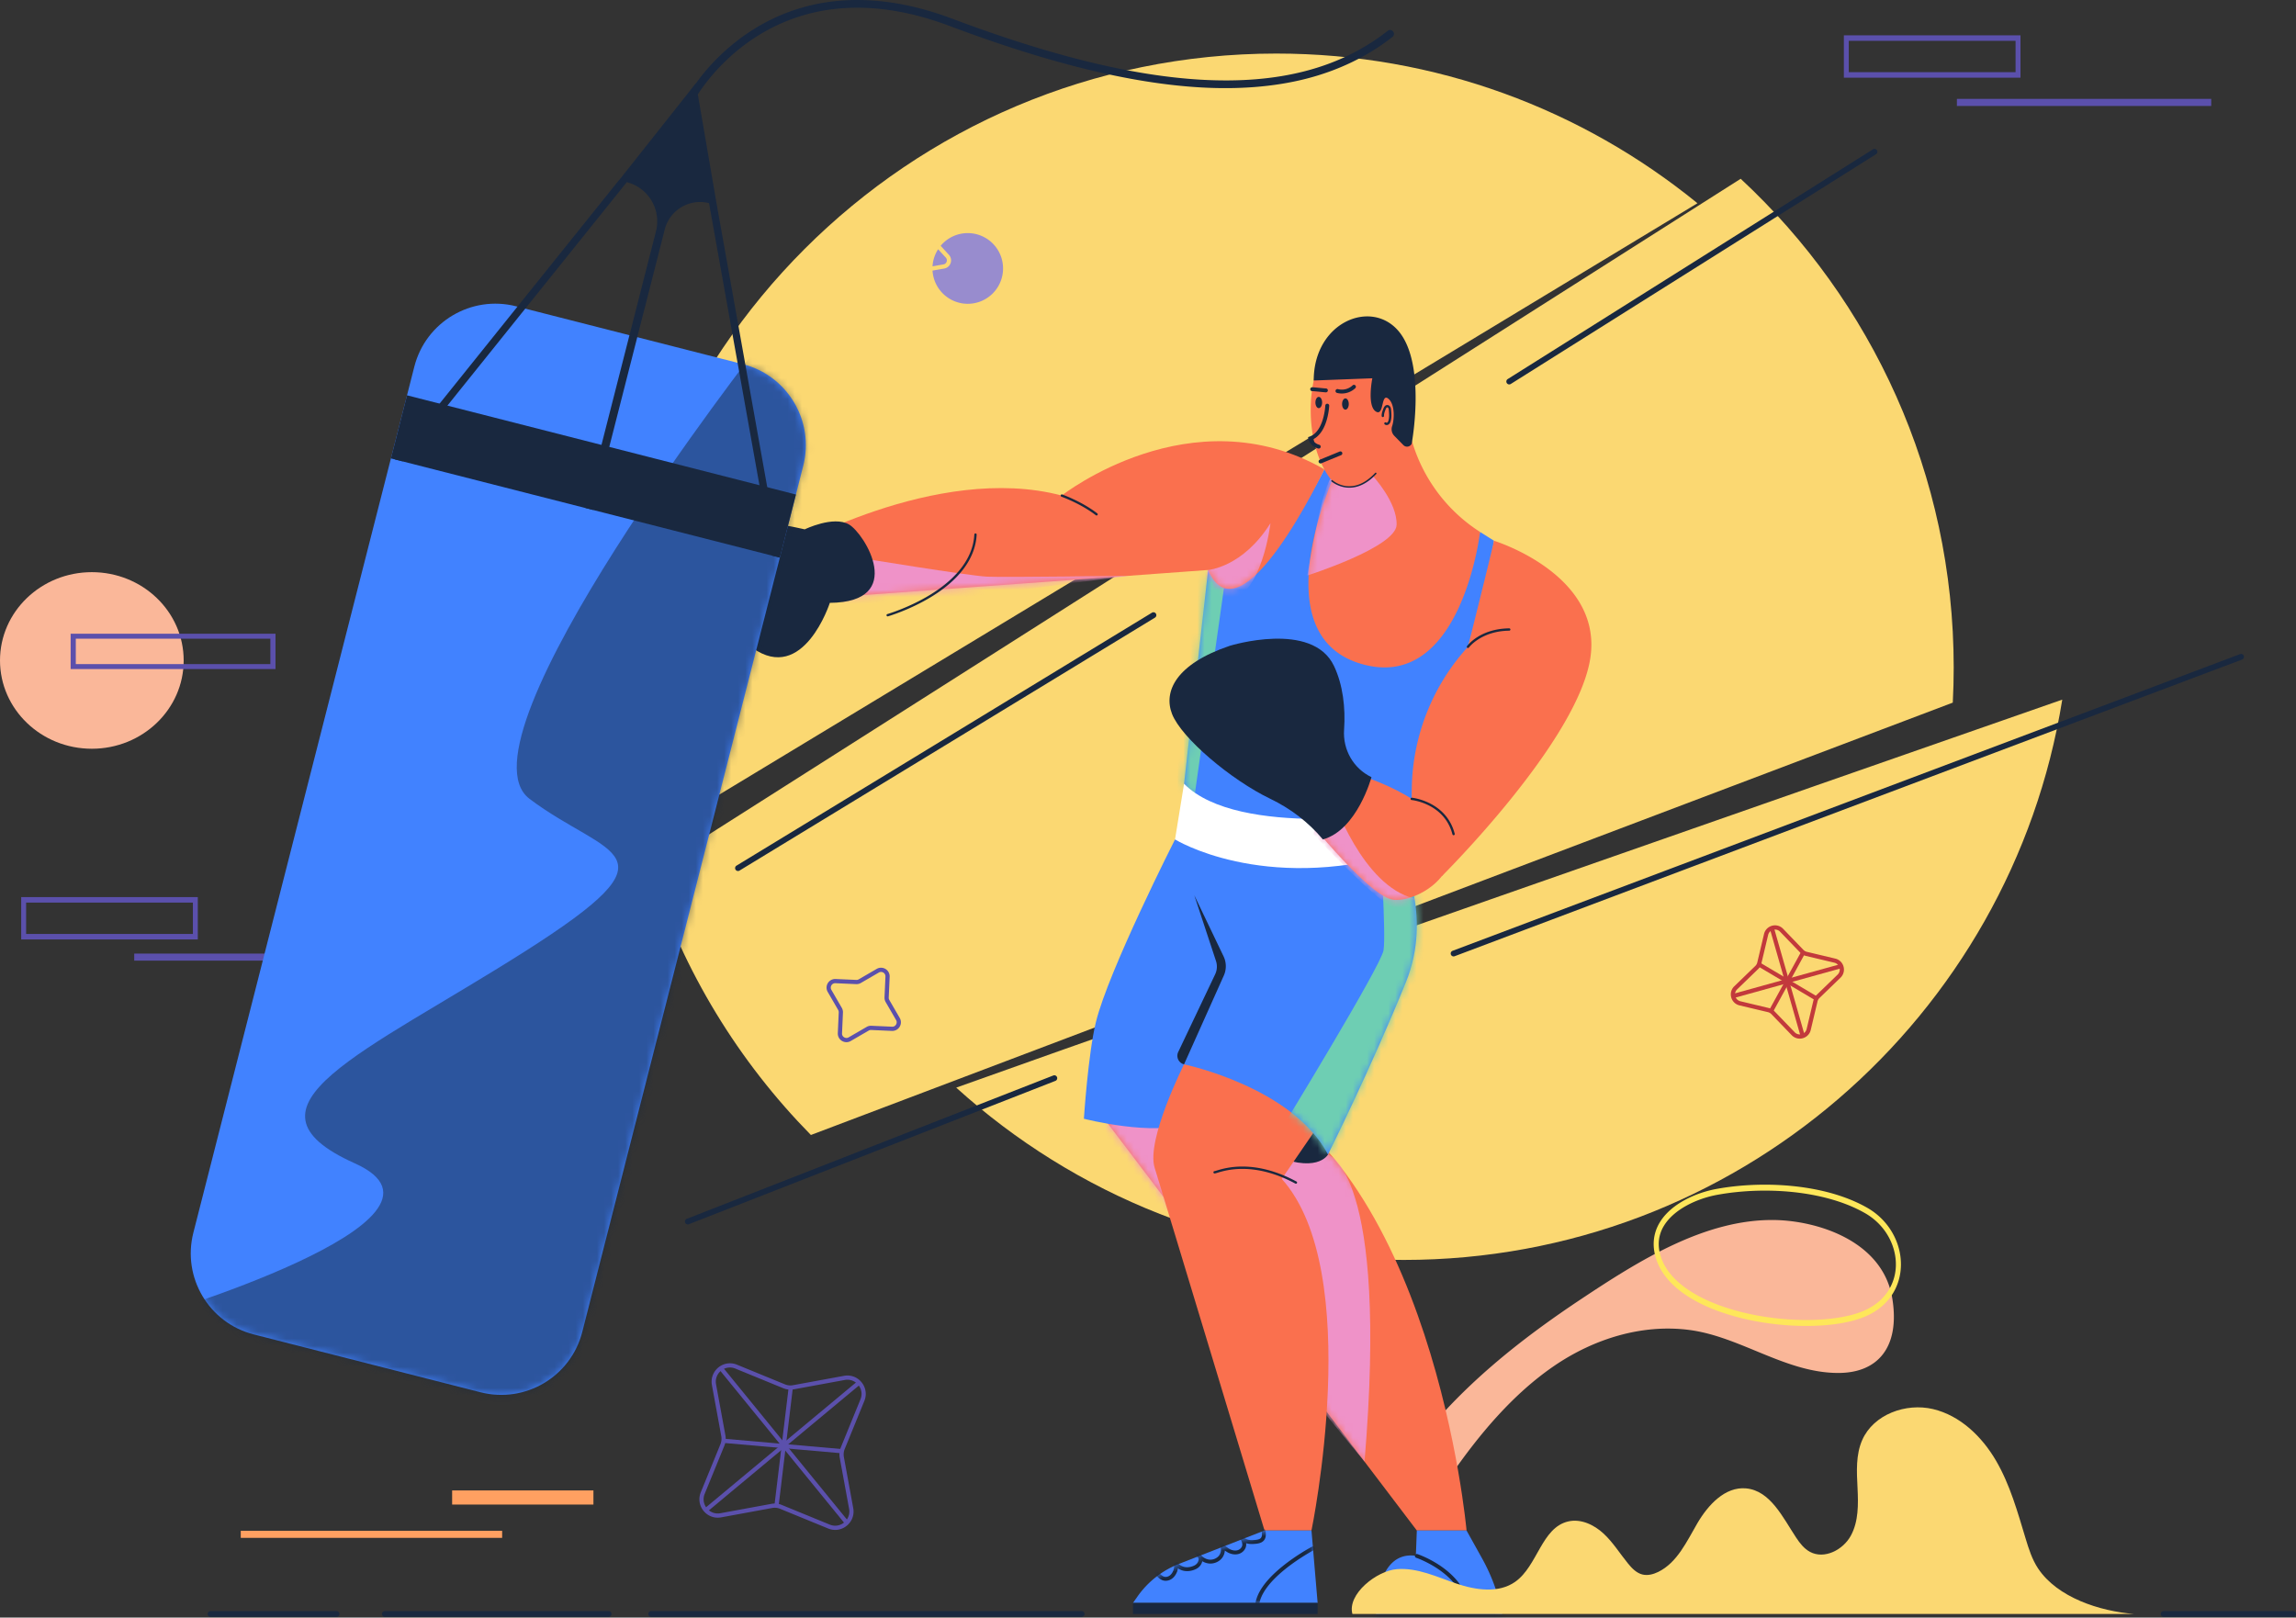 <svg width="325" height="229" viewBox="0 0 325 229" fill="none" xmlns="http://www.w3.org/2000/svg"><rect x="0" y="0" width="325" height="229" fill="#333333" stroke="none"/><path d="M252.062 172.749a21 21 0 0 0-.894-.032c-9.759-.138-19.051 5.665-27.351 11.188-8.678 5.776-17.103 12.405-23.782 21.187-1.4 1.841-2.744 4.691-1.403 6.594.87 1.234 2.52 1.278 3.727.555 1.208-.724 2.083-2.03 2.941-3.276 4.162-6.037 8.912-11.618 14.585-15.523 5.755-3.963 12.644-6.039 19.288-5.154 7.228.963 13.598 6.08 21.028 6.081 5.716.002 8.704-3.757 7.678-10.409-1.223-7.936-9.822-10.872-15.817-11.211" fill="#FAB799"/><path d="m245.882 168.331-.03-.42c-1 .101-1.971.238-2.9.41-1.967.364-4.145 1.174-5.866 2.449-.859.639-1.605 1.395-2.144 2.286a5.84 5.84 0 0 0-.863 3.058q-.001.62.13 1.276c.366 1.81 1.369 3.356 2.769 4.648 2.104 1.94 5.117 3.346 8.437 4.283 3.319.935 6.943 1.394 10.262 1.394 3.36-.002 6.402-.466 8.522-1.413 1.646-.738 2.87-1.818 3.679-3.093.81-1.275 1.201-2.741 1.201-4.219-.002-3.113-1.718-6.256-4.755-7.996-4.049-2.317-9.406-3.277-14.508-3.279-1.349 0-2.68.068-3.964.196zl.031.42a39 39 0 0 1 3.903-.194c5.024-.002 10.301.96 14.194 3.195 2.831 1.623 4.354 4.497 4.353 7.238a6.9 6.9 0 0 1-1.059 3.715c-.719 1.131-1.82 2.119-3.36 2.81-1.981.889-4.966 1.359-8.267 1.358-4.35.001-9.26-.807-13.22-2.443-1.98-.816-3.722-1.84-5.037-3.054-1.316-1.217-2.197-2.61-2.514-4.18a5.5 5.5 0 0 1-.111-1.082 4.9 4.9 0 0 1 .731-2.57c.699-1.161 1.87-2.138 3.228-2.88 1.357-.742 2.895-1.251 4.309-1.511a35 35 0 0 1 2.85-.402z" fill="#FEE75A"/><path d="M0 93.5c0 6.904 5.82 12.5 13 12.5s13-5.596 13-12.5C26 86.597 20.18 81 13 81S0 86.597 0 93.5" fill="#FAB799"/><path d="M38.635 94.364v-.35H10.73v-3.598h27.54v3.948zH39v-4.65H10v5h29v-.35zm247.017-83.756v-.392h-23.956V5.784h23.608v4.825zH286V5h-25v6h25v-.392zM277 15h36v-1h-36zM27.652 132.608v-.391H3.696v-4.434h23.607v4.825zH28V127H3v6h25v-.392zM19 136h36v-1H19z" fill="#5B50AC"/><path d="M34.079 217.715h37v-1h-37zM64 213h20v-2H64z" fill="#FFA061"/><path d="m104.206 193.475-.113.276 6.802 2.788a2.6 2.6 0 0 0 1.456.151l7.228-1.328q.193-.035.376-.035a1.98 1.98 0 0 1 1.417.602c.361.369.581.872.581 1.406 0 .25-.048.508-.153.767l-2.784 6.813a2.6 2.6 0 0 0-.151 1.458l1.326 7.241q.035.192.035.376a2 2 0 0 1-.601 1.42 2 2 0 0 1-1.403.582 2 2 0 0 1-.766-.154l-6.802-2.788a2.6 2.6 0 0 0-1.456-.151l-7.228 1.328a1.98 1.98 0 0 1-1.793-.567 2.02 2.02 0 0 1-.581-1.406c0-.25.048-.508.153-.767l2.784-6.813a2.6 2.6 0 0 0 .151-1.458l-1.326-7.241a1.99 1.99 0 0 1 .565-1.796 2 2 0 0 1 1.405-.582c.249 0 .507.048.765.154zl.113-.277a2.6 2.6 0 0 0-.991-.198 2.615 2.615 0 0 0-2.601 2.599q0 .238.045.484l1.326 7.24a2.03 2.03 0 0 1-.117 1.125l-2.783 6.813c-.135.33-.198.666-.198.993.001 1.397 1.139 2.601 2.594 2.604q.237 0 .484-.044l7.228-1.328a2 2 0 0 1 1.122.117l6.802 2.788c.329.135.665.198.992.198 1.394-.002 2.597-1.141 2.6-2.599q0-.237-.045-.484l-1.326-7.24a2.03 2.03 0 0 1 .117-1.125l2.783-6.813c.135-.33.198-.666.198-.993-.002-1.397-1.138-2.602-2.594-2.605q-.238 0-.483.045l-7.229 1.328a2 2 0 0 1-1.123-.117l-6.801-2.788z" fill="#5B50AC"/><path d="m100.097 214.031 21.693-18.06-.381-.459-21.693 18.059" fill="#5B50AC"/><path d="m101.811 193.892 17.833 21.877.461-.378-17.833-21.876" fill="#5B50AC"/><path d="m111.637 196.397-2.017 16.735.592.072 2.016-16.735" fill="#5B50AC"/><path d="m119.197 205.146-16.763-1.472-.052.595 16.763 1.472" fill="#5B50AC"/><path d="M240.275 28.772c-16.256-13.247-37.004-21.19-59.608-21.19-52.15 0-94.426 42.275-94.426 94.426 0 6.427.642 12.703 1.866 18.77zm6.117-3.462L92.181 123.326c4.554 14.214 12.384 26.961 22.602 37.354l161.634-61.21q.13-2.476.13-4.984c0-27.323-11.605-51.936-30.155-69.178M135.353 153.975c16.751 15.16 38.966 24.394 63.337 24.394 47.009 0 85.994-34.352 93.224-79.323-35.018 12.215-124.804 43.561-156.561 54.929" fill="#FBD872"/><path d="m156.65 158.844 43.903 57.828h7.039s-4.71-52.685-33.662-64.027z" fill="#FA704E"/><mask id="a" style="mask-type:luminance" maskUnits="userSpaceOnUse" x="156" y="152" width="52" height="65"><path d="m156.651 158.844 43.903 57.828h7.039s-4.71-52.685-33.662-64.027z" fill="#fff"/></mask><g mask="url(#a)"><path d="M187.979 163.445s8.627 2.343 5.169 43.472L154.2 159.718l4.165-13.308s23.24 1.579 29.614 17.035" fill="#EF92C8"/></g><path d="M166.326 118.837s-9.413 18.564-11.199 25.853c-1.106 4.514-1.702 13.69-1.702 13.69s9.935 2.569 14.938.589l10.214-21.783z" fill="#4182FF"/><path d="M187.978 163.446s-1.573 2.982-8.547-.278l5.072-6.204s3.645 3.228 3.475 6.482" fill="#19283F"/><path d="M167.603 150.677s-5.386 10.691-4.166 14.625c1.221 3.933 15.557 51.37 15.557 51.37h6.647s7.595-36.622-4.205-49.779l6.611-9.63s-8.913-19.14-20.444-6.586" fill="#FA704E"/><path d="M209.507 75.308s-4.604 17.361-14.169 18.106-4.348-25.837-4.348-25.837l-3.531-1.136s-11.761 23.542-16.452 14.251l-3.403 30.263s4.47 9.493 31.409 4.078c0 0 10.567-24.403 12.462-38.482z" fill="#4182FF"/><mask id="b" style="mask-type:luminance" maskUnits="userSpaceOnUse" x="167" y="66" width="45" height="51"><path d="M209.509 75.308s-4.605 17.361-14.17 18.106-4.347-25.837-4.347-25.837l-3.532-1.136s-11.76 23.542-16.452 14.251l-3.403 30.263s4.471 9.493 31.41 4.078c0 0 10.566-24.403 12.462-38.482z" fill="#fff"/></mask><g mask="url(#b)"><path d="m173.516 81.388-4.61 32.587-2.249-1.698.946-33.833h4.842z" fill="#6ECEB3"/></g><path d="m166.326 118.837 7.046 20.427-5.769 11.414s15.345 3.192 20.375 12.768c0 0 6.082-12.178 11.035-24.413 3.89-9.61-.818-18.191-.818-18.191z" fill="#4182FF"/><mask id="c" style="mask-type:luminance" maskUnits="userSpaceOnUse" x="166" y="118" width="35" height="46"><path d="m166.326 118.837 7.046 20.427-5.769 11.414s15.345 3.192 20.375 12.768c0 0 6.082-12.178 11.035-24.413 3.89-9.61-.818-18.191-.818-18.191z" fill="#fff"/></mask><g mask="url(#c)"><path d="M181.436 159.718s14.029-22.927 14.405-25.183-.502-15.698-.502-15.698l6.432-.759s2.21 15.204 1.022 21.721c-1.187 6.518-14.269 28.325-14.747 27.824s-6.61-7.905-6.61-7.905" fill="#6ECEB3"/></g><path d="m167.603 110.955-1.277 7.882s12.241 7.597 31.868 2.005l.818-5.808s-23.696 3.763-31.409-4.079" fill="#fff"/><path d="M188.903 108.756c.274-.013 11.397 2.513 15.321 8.363s-3.131 10.517-6.857 10.272-13.929-13.465-13.929-13.465z" fill="#FA704E"/><mask id="d" style="mask-type:luminance" maskUnits="userSpaceOnUse" x="183" y="108" width="23" height="20"><path d="M188.901 108.756c.275-.013 11.397 2.513 15.322 8.363s-3.131 10.517-6.857 10.272-13.929-13.465-13.929-13.465z" fill="#fff"/></mask><g mask="url(#d)"><path d="M188.236 111.974s.058.182.172.507c.923 2.617 5.525 14.492 13.135 14.919 0 0-2.281 1.937-4.689.86-2.408-1.078-10.963-10.182-10.963-10.182z" fill="#EF92C8"/></g><path d="M194.133 110.022c-2.557-1.224-4.075-3.893-3.877-6.721.218-3.125-.172-6.37-1.427-9.018-3.069-6.477-14.754-2.857-14.754-2.857-7.661 2.587-9.405 6.492-8.171 9.651 1.325 3.393 8.327 9.328 13.91 12.01 2.842 1.365 5.377 3.293 7.407 5.706l.037.044c4.853-1.334 6.876-8.814 6.876-8.814z" fill="#19283F"/><path d="M211.475 76.552s15.383 4.721 13.648 16.538-21.031 30.951-21.031 30.951l-4.26-10.946s-.019-.733.015-1.913a30.43 30.43 0 0 1 7.943-19.61s3.33-13.288 3.685-15.02" fill="#FA704E"/><path d="m167.603 150.678 5.63-12.571a3.23 3.23 0 0 0-.034-2.713l-4.148-8.657 3.071 9.307a2.54 2.54 0 0 1-.119 1.893l-5.225 10.991a1.25 1.25 0 0 0 .825 1.75m38.153-32.434a.17.17 0 0 1-.16-.124c-1.137-4.383-5.733-4.856-5.779-4.86a.165.165 0 1 1 .03-.329c.048.004 4.874.501 6.069 5.106a.166.166 0 0 1-.16.207m2.034-26.507a.165.165 0 0 1-.134-.262c.072-.1 1.828-2.469 5.975-2.52h.002a.165.165 0 0 1 .002.33c-3.981.05-5.695 2.36-5.711 2.384a.17.17 0 0 1-.134.068" fill="#19283F"/><path d="m171.006 80.692-22.12 1.618-37.9 2.743v-7.057s21.517-12.55 39.304-7.843c0 0 18.384-14.47 37.167-3.712 0 0-11.81 24.963-16.451 14.251" fill="#FA704E"/><mask id="e" style="mask-type:luminance" maskUnits="userSpaceOnUse" x="110" y="62" width="78" height="24"><path d="m171.004 80.692-22.12 1.618-37.899 2.743v-7.057s21.516-12.55 39.304-7.843c0 0 18.383-14.47 37.167-3.712 0 0-11.81 24.963-16.452 14.251" fill="#fff"/></mask><g mask="url(#e)"><path d="M171.005 80.692s4.911-.36 8.832-6.624c0 0-1.203 10.39-6.075 10.985s-2.757-4.361-2.757-4.361" fill="#EF92C8"/></g><mask id="f" style="mask-type:luminance" maskUnits="userSpaceOnUse" x="110" y="62" width="78" height="24"><path d="m171.004 80.692-22.12 1.618-37.899 2.743v-7.057s21.516-12.55 39.304-7.843c0 0 18.383-14.47 37.167-3.712 0 0-11.81 24.963-16.452 14.251" fill="#fff"/></mask><g mask="url(#f)"><path d="M121.365 78.93s15.78 2.59 18.369 2.71 20.125-.133 20.125-.133L119.558 86.7l-.422-2.409z" fill="#EF92C8"/></g><path d="M113.91 74.939s4.047-1.968 6.258-.696c2.212 1.27 8.22 11.011-2.704 11.103 0 0-3.722 11.537-10.956 6.377 0 0-11.414.752-14.51-5.68-3.094-6.434 2.794-12.882 8.388-12.912s13.524 1.808 13.524 1.808" fill="#19283F"/><path d="M199.487 60.978c.133-.937.204-1.916.204-2.923 0-6.757-3.17-12.235-7.08-12.235s-7.079 5.478-7.079 12.235c0 4.145 1.193 7.809 3.018 10.021-1.918 4.641-8.252 22.21 4.061 25.886 14.218 4.245 16.895-18.653 16.895-18.653l-.084-.055a22.92 22.92 0 0 1-9.935-14.277" fill="#FA704E"/><mask id="g" style="mask-type:luminance" maskUnits="userSpaceOnUse" x="185" y="45" width="25" height="50"><path d="M199.487 60.978c.133-.937.204-1.916.204-2.923 0-6.757-3.17-12.235-7.08-12.235s-7.079 5.478-7.079 12.235c0 4.145 1.193 7.809 3.018 10.021-1.918 4.641-8.252 22.21 4.061 25.886 14.218 4.245 16.895-18.653 16.895-18.653l-.084-.055a22.92 22.92 0 0 1-9.935-14.277" fill="#fff"/></mask><g mask="url(#g)"><path d="M194.352 67.41s3.452 3.723 3.337 6.9-12.634 7.16-12.634 7.16 1.947-11.897 3.273-13.674c0 0 .936 1.247 3.312 1.091 0 0 2.115-.565 2.712-1.476" fill="#EF92C8"/></g><path d="M191.008 69.042c-1.508 0-2.515-.869-2.532-.884a.11.11 0 0 1-.009-.155.11.11 0 0 1 .156-.01c.113.1 2.797 2.404 6.026-1.036a.11.11 0 1 1 .16.15c-1.404 1.496-2.729 1.935-3.801 1.935m-5.051-15.173 8.297-.315s-.778 3.849.475 4.686.696-2.845 1.867-1.73c.85.81.79 2.82.459 3.823a1.34 1.34 0 0 0 .303 1.36l1.295 1.322a.724.724 0 0 0 1.173-.201s2.069-11.1-1.779-15.842c-3.849-4.741-12.082-1.433-12.09 6.897m.715 9.639a.3.3 0 0 1-.071-.01c-1.197-.32-1.394-1.338-1.402-1.38l-.041-.23.22-.08c2.041-.728 2.22-4.363 2.221-4.4a.276.276 0 0 1 .551.023c-.007.159-.183 3.767-2.337 4.792.107.23.361.591.931.743.146.04.234.19.195.337a.28.28 0 0 1-.267.205" fill="#19283F"/><path d="M190.919 57.197c0 .439-.212.794-.473.794-.262 0-.474-.355-.474-.794s.212-.794.474-.794c.261 0 .473.355.473.794m-3.773-.214c0 .439-.212.795-.474.795-.261 0-.473-.356-.473-.795 0-.438.212-.794.473-.794.262 0 .474.355.474.794m-.224 8.628a.276.276 0 0 1-.105-.53l2.812-1.156a.275.275 0 1 1 .209.509l-2.811 1.157a.3.3 0 0 1-.105.02m3.013-9.901c-.4 0-.675-.084-.7-.092a.275.275 0 0 1 .165-.526 2.22 2.22 0 0 0 2.054-.529.276.276 0 1 1 .37.408 2.76 2.76 0 0 1-1.889.738m-2.25-.166c-.109 0-.406-.029-.882-.077-.397-.04-.941-.095-1.056-.091a.275.275 0 0 1-.014-.55c.138-.004.536.034 1.125.093.347.035.741.075.827.075a.275.275 0 0 1 0 .55m8.594 4.632a.42.42 0 0 1-.28-.102.165.165 0 0 1 .221-.246c.034.03.115.02.167-.021.061-.05.109-.136.149-.27.134-.45.095-.94.056-1.412-.009-.118-.019-.241-.067-.335-.038-.074-.108-.127-.164-.122q-.119.008-.233.304c-.115.295-.233.599-.222.905a.165.165 0 0 1-.33.012c-.014-.375.123-.726.244-1.036.052-.134.19-.49.515-.514.187-.016.384.106.484.3.078.153.092.323.103.46.039.479.083 1.022-.069 1.532-.038.127-.107.311-.26.434a.5.5 0 0 1-.314.111m-70.632 27.086a.166.166 0 0 1-.046-.324c.03-.009 3.026-.884 6.031-2.713 2.753-1.676 6.078-4.52 6.285-8.553a.165.165 0 0 1 .174-.156.164.164 0 0 1 .156.173c-.169 3.308-2.4 6.358-6.449 8.822-3.042 1.85-6.075 2.736-6.105 2.744a.2.2 0 0 1-.046.007" fill="#19283F"/><path d="M185.641 216.672h-6.646l-12.086 4.716a12.96 12.96 0 0 0-5.901 4.634l-.633.904h26.136z" fill="#4182FF"/><mask id="h" style="mask-type:luminance" maskUnits="userSpaceOnUse" x="160" y="216" width="27" height="11"><path d="M185.641 216.672h-6.646l-12.086 4.716a12.96 12.96 0 0 0-5.901 4.634l-.633.904h26.136z" fill="#fff"/></mask><g mask="url(#h)"><path d="M177.974 228.424a.275.275 0 0 1-.271-.231c-.314-1.947.954-4.099 3.769-6.398 2.058-1.68 4.234-2.828 4.255-2.84a.275.275 0 1 1 .256.488c-.084.044-8.413 4.466-7.737 8.662a.275.275 0 0 1-.272.319" fill="#19283F"/></g><mask id="i" style="mask-type:luminance" maskUnits="userSpaceOnUse" x="160" y="216" width="27" height="11"><path d="M185.641 216.672h-6.646l-12.086 4.716a12.96 12.96 0 0 0-5.901 4.634l-.633.904h26.136z" fill="#fff"/></mask><g mask="url(#i)"><path d="M165.003 223.791q-.108 0-.214-.017c-.578-.099-.974-.551-1.33-1.005l-.38-.484a.275.275 0 0 1 .433-.34l.38.484c.302.385.604.736.99.802.241.04.517-.042.739-.221.203-.166.371-.416.485-.724s.124-.71.025-.958l.499-.231c.187.355.557.628.989.73.403.094.866.046 1.304-.136.136-.057.241-.114.328-.179a1.06 1.06 0 0 0 .418-.743.5.5 0 0 0-.031-.195 3 3 0 0 1-.192-.241l-.771-1.111 1.144.721c.125.079.22.195.287.325a1.78 1.78 0 0 0 1.086.529c.515.047 1.044-.172 1.348-.561.311-.399.376-.978.158-1.407l-.979-1.929 1.431 1.622c.341.387.645.641.958.799.375.19.778.238 1.107.131.345-.112.611-.423.633-.739.016-.234-.099-.494-.21-.745l-.729-1.654 1.171 1.325c.159.179.409.308.705.362.3.055.614.035.909.005.303-.031.635-.09.799-.293.187-.23.143-.61.081-.979a.277.277 0 0 1 .227-.317.274.274 0 0 1 .316.227c.078.471.134 1.007-.196 1.415-.291.361-.755.453-1.171.495-.32.032-.696.056-1.065-.012a2 2 0 0 1-.301-.078q.022.14.013.287c-.037.539-.454 1.043-1.012 1.225-.466.151-1.022.092-1.526-.164a3 3 0 0 1-.484-.311 1.93 1.93 0 0 1-.401 1.073c-.416.534-1.136.836-1.833.771a2.3 2.3 0 0 1-.957-.321 1.62 1.62 0 0 1-.605.931c-.123.09-.268.17-.444.244-.544.226-1.127.285-1.641.164a2.2 2.2 0 0 1-.762-.345c-.022.169-.06.327-.109.459-.149.401-.375.733-.655.96-.282.229-.63.354-.965.354" fill="#19283F"/></g><path d="M186.511 226.926h-26.136v1.565h26.136z" fill="#19283F"/><path d="m209.811 220.663-2.22-3.991h-7.039l-.137 3.582c-5.746-.787-5.63 8.237-5.63 8.237h17.853a26 26 0 0 0-2.827-7.828" fill="#4182FF"/><mask id="j" style="mask-type:luminance" maskUnits="userSpaceOnUse" x="194" y="216" width="19" height="13"><path d="m209.811 220.663-2.22-3.991h-7.039l-.137 3.582c-5.746-.787-5.63 8.237-5.63 8.237h17.853a26 26 0 0 0-2.827-7.828" fill="#fff"/></mask><g mask="url(#j)"><path d="M213.246 226.926h-19.01v2.228h19.01z" fill="#19283F"/></g><path d="M206.368 224.647a.28.28 0 0 1-.222-.112c-2.03-2.753-5.645-3.989-5.681-4.001a.277.277 0 0 1-.174-.349.277.277 0 0 1 .349-.174c.154.052 3.813 1.301 5.949 4.197a.276.276 0 0 1-.221.439m-22.929-57.066a.16.16 0 0 1-.078-.02c-2.479-1.333-4.917-2.033-7.248-2.08-1.872-.038-3.163.357-3.782.546-.233.072-.331.1-.406.1a.165.165 0 0 1-.001-.33c.038-.002.176-.045.31-.086.636-.194 1.957-.599 3.886-.56 2.384.048 4.872.761 7.398 2.119a.166.166 0 0 1-.079.311m-28.22-94.604a.17.17 0 0 1-.101-.035c-2.145-1.657-4.855-2.623-4.882-2.633a.166.166 0 0 1 .11-.312c.027.01 2.786.993 4.974 2.684a.165.165 0 0 1-.101.296" fill="#19283F"/><path d="m68.023 197.105-32.108-8.191c-6.335-1.616-10.16-8.062-8.545-14.397L58.65 51.904c1.615-6.335 8.061-10.16 14.397-8.545l32.107 8.191c6.336 1.617 10.162 8.063 8.545 14.398L82.421 188.56c-1.617 6.335-8.063 10.161-14.398 8.545" fill="#4182FF"/><mask id="k" style="mask-type:luminance" maskUnits="userSpaceOnUse" x="27" y="42" width="88" height="156"><path d="m68.023 197.105-32.108-8.191c-6.335-1.616-10.16-8.062-8.545-14.397L58.65 51.904c1.615-6.335 8.061-10.16 14.397-8.545l32.107 8.191c6.336 1.617 10.162 8.063 8.545 14.398L82.421 188.56c-1.617 6.335-8.063 10.161-14.398 8.545" fill="#fff"/></mask><g mask="url(#k)"><path opacity=".5" d="M107.481 48.834s-43.637 55.889-32.524 64.26 21.868 7.296-.717 21.636-41.944 21.924-24.019 29.962-29.755 22.02-29.755 22.02 58.954 19 63.534 15.773c4.58-3.226 39.816-147.718 39.816-147.718z" fill="#19283F"/></g><path d="M112.667 70.01 57.615 55.964l-2.279 8.934 55.052 14.044z" fill="#19283F"/><path d="m101.47 29.04-2.965-17.26-10.87 13.73-.019-.004-31.728 39.53 1.105.282 31.729-39.53a5.723 5.723 0 0 1 4.13 6.96L82.86 71.917l1.105.282 10.133-39.721a5.153 5.153 0 0 1 6.267-3.72l8.915 49.899 1.105.282z" fill="#19283F"/><path d="M97.912 14.28a.547.547 0 0 1-.48-.808c.116-.211 2.889-5.223 8.897-9.105A27 27 0 0 1 117.964.193c5.218-.607 10.873.217 16.808 2.448 13.949 5.245 25.452 8.07 35.166 8.638 11.079.647 19.746-1.615 26.492-6.914a.546.546 0 1 1 .675.86c-3.547 2.785-7.71 4.791-12.376 5.962-4.399 1.104-9.398 1.502-14.855 1.183-9.825-.574-21.433-3.422-35.487-8.706-5.77-2.17-11.253-2.972-16.297-2.385a25.9 25.9 0 0 0-11.168 4.005c-5.777 3.733-8.503 8.662-8.53 8.71a.55.55 0 0 1-.48.286m-.546 159.059a.41.41 0 0 1-.15-.792l51.858-20.283a.41.41 0 1 1 .298.763L97.515 173.31a.4.4 0 0 1-.149.029m108.391-37.94a.41.41 0 0 1-.145-.793l111.447-41.994a.41.41 0 1 1 .289.766l-111.447 41.995a.4.4 0 0 1-.144.026m7.876-80.976a.41.41 0 0 1-.218-.757l51.715-32.535a.41.41 0 0 1 .437.693L213.851 54.36a.4.4 0 0 1-.218.063m-109.166 68.884a.409.409 0 0 1-.213-.76l58.791-35.8a.41.41 0 1 1 .426.7l-58.791 35.8a.4.4 0 0 1-.213.06M47.641 228.902H29.808a.41.41 0 0 1 0-.82H47.64a.41.41 0 1 1 0 .82m38.51 0H54.476a.41.41 0 0 1 0-.82H86.15a.41.41 0 1 1 0 .82m66.96 0H92.182a.41.41 0 0 1 0-.82h60.928a.41.41 0 1 1 0 .82" fill="#19283F"/><path d="M191.435 228.492h110.67c-4.915-.395-10.893-2.342-13.617-6.452-.845-1.274-1.314-2.755-1.757-4.218-1.145-3.778-2.208-7.633-4.198-11.043s-5.073-6.387-8.914-7.297-8.407.749-10.009 4.357c-.935 2.105-.791 4.508-.676 6.809.115 2.3.156 4.73-.945 6.753s-3.753 3.387-5.782 2.297c-.827-.444-1.426-1.212-1.945-1.993-1.908-2.879-3.661-6.672-7.099-6.994-2.981-.279-5.394 2.355-6.903 4.94s-2.848 5.566-5.534 6.885c-.697.342-1.498.552-2.25.363-.836-.211-1.475-.874-2.02-1.541-1.16-1.42-2.13-3.009-3.475-4.255s-3.211-2.127-4.998-1.713c-3.781.877-4.329 6.295-7.497 8.539-2.365 1.675-5.618 1.182-8.361.248-2.744-.935-5.492-2.26-8.382-2.034-2.889.227-7.069 3.552-6.308 6.349" fill="#FBD872"/><path d="M324.59 228.902h-18.326a.41.41 0 1 1 0-.82h18.326a.41.41 0 1 1 0 .82" fill="#19283F"/><path d="m245.696 139.842.206.214 2.976-2.877c.22-.212.374-.483.445-.781l.956-4.03a.98.98 0 0 1 .367-.568c.175-.131.393-.203.611-.203a.98.98 0 0 1 .714.307l2.872 2.981c.212.22.482.374.779.445l4.025.957c.247.06.434.193.566.368s.203.394.203.613a.98.98 0 0 1-.306.714l-2.976 2.878a1.6 1.6 0 0 0-.445.78l-.956 4.031a.98.98 0 0 1-.367.567 1.02 1.02 0 0 1-.611.204.98.98 0 0 1-.714-.307l-2.872-2.981a1.6 1.6 0 0 0-.779-.445l-4.024-.958a.98.98 0 0 1-.567-.368 1.03 1.03 0 0 1-.203-.612.98.98 0 0 1 .306-.715zl-.207-.215c-.332.319-.49.738-.489 1.144 0 .348.112.69.323.971.209.281.522.499.905.59l4.024.957c.186.045.356.142.488.279l2.873 2.981c.319.332.737.491 1.142.49.348 0 .689-.113.969-.324.281-.21.499-.522.589-.906l.956-4.031c.044-.186.141-.356.278-.489l2.976-2.877c.332-.32.49-.739.489-1.144 0-.349-.112-.69-.322-.971s-.523-.5-.906-.59l-4.024-.958a1 1 0 0 1-.488-.279l-2.872-2.981a1.58 1.58 0 0 0-1.143-.489c-.347 0-.688.113-.969.323a1.58 1.58 0 0 0-.589.907l-.956 4.03a1 1 0 0 1-.278.489l-2.976 2.878z" fill="#C2393C"/><path d="m255.459 146.587-4.367-15.288-.573.164 4.367 15.288" fill="#C2393C"/><path d="m245.402 141.298 15.293-4.241-.159-.575-15.294 4.241" fill="#C2393C"/><path d="m248.816 136.783 8.149 4.836.304-.514-8.149-4.835" fill="#C2393C"/><path d="m254.983 134.69-4.558 8.316.522.287 4.558-8.315" fill="#C2393C"/><path d="m125.633 138.265-.298-.013-.131 2.943-.001.054c0 .215.056.427.164.613l1.475 2.548c.06.105.085.21.086.313a.64.64 0 0 1-.178.437.6.6 0 0 1-.446.19l-.03-.001-2.938-.131-.054-.001c-.215 0-.426.056-.612.165l-2.545 1.477a.6.6 0 0 1-.311.086.64.64 0 0 1-.437-.178.6.6 0 0 1-.189-.447l.001-.031.131-2.942.001-.055c0-.215-.057-.426-.165-.613l-1.474-2.548a.6.6 0 0 1-.086-.313c0-.161.066-.321.178-.437a.6.6 0 0 1 .445-.19l.031.001 2.937.131.055.002c.214 0 .426-.057.612-.165l2.544-1.477a.616.616 0 0 1 .749.092.6.6 0 0 1 .189.447l-.001.03zl.298.014.001-.057A1.226 1.226 0 0 0 124.71 137c-.205 0-.416.053-.611.166l-2.544 1.477a.6.6 0 0 1-.313.085l-.028-.001-2.937-.131-.058-.002a1.23 1.23 0 0 0-1.219 1.224c0 .205.053.417.166.612l1.475 2.548a.63.63 0 0 1 .084.314l-.001.028-.131 2.943-.001.057c-.001.351.147.662.372.877.225.216.528.344.85.345.204 0 .416-.054.61-.167l2.544-1.477a.63.63 0 0 1 .314-.084l.028.001 2.937.131.057.001c.35.001.661-.148.876-.373a1.22 1.22 0 0 0 .178-1.463l-1.475-2.548a.63.63 0 0 1-.084-.314l.001-.028.131-2.943z" fill="#5B50AC"/><path d="M136.987 43.009A5 5 0 0 1 132 38.308l1.654-.29a1.17 1.17 0 0 0 .971-1.162 1.16 1.16 0 0 0-.311-.79l-1.163-1.269A4.98 4.98 0 0 1 136.987 33a5 5 0 0 1 4.996 5.004 5 5 0 0 1-4.996 5.005M132 37.702a5 5 0 0 1 .791-2.415l1.085 1.182c.107.118.152.25.153.387a.6.6 0 0 1-.129.368.56.56 0 0 1-.349.205z" fill="#988CCE"/></svg>